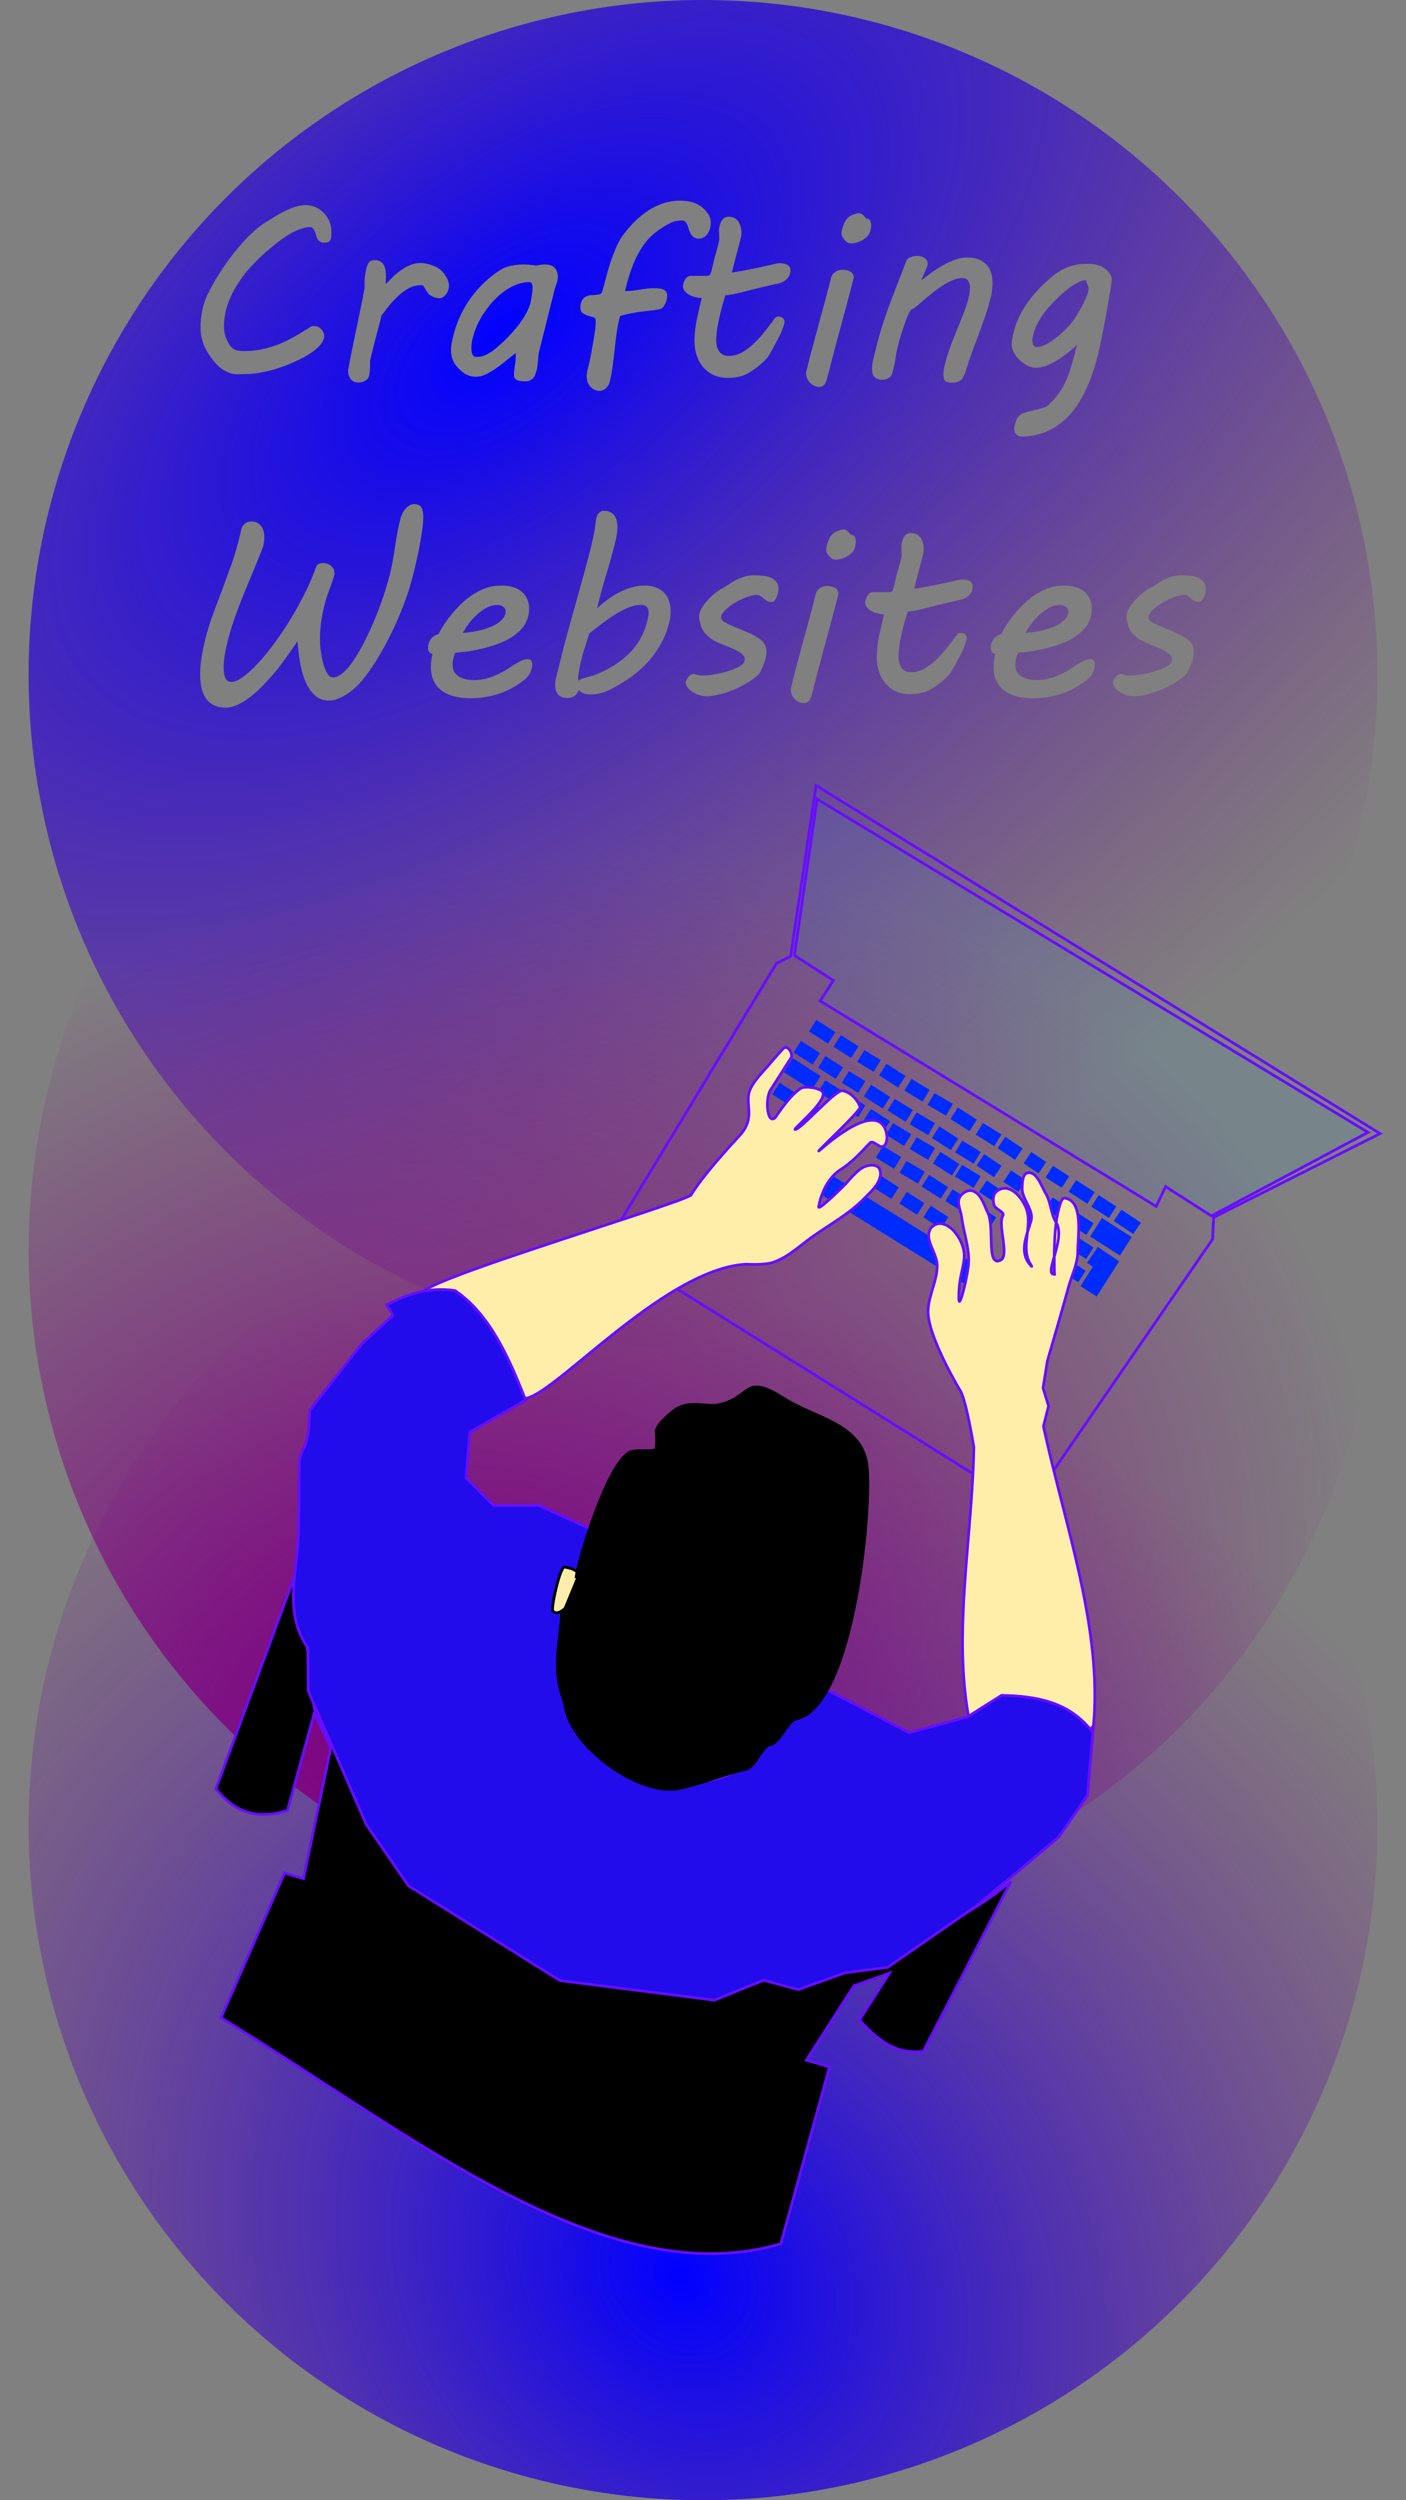 <svg xmlns="http://www.w3.org/2000/svg" xmlns:xlink="http://www.w3.org/1999/xlink" width="360" height="640" viewBox="0 0 95.25 169.333" id="svg8"><rect x="0" y="0" width="95.25" height="169.333" fill="#808080" stroke="none"/><defs id="defs2"><linearGradient id="linearGradient948"><stop id="stop944" offset="0" stop-color="#00f"/><stop id="stop946" offset="1" stop-color="purple" stop-opacity="0"/></linearGradient><linearGradient id="linearGradient929"><stop id="stop925" offset="0" stop-color="#00f"/><stop id="stop927" offset="1" stop-color="purple" stop-opacity="0"/></linearGradient><linearGradient id="linearGradient915"><stop offset="0" id="stop911" stop-color="purple"/><stop offset="1" id="stop913" stop-color="purple" stop-opacity="0"/></linearGradient><radialGradient xlink:href="#linearGradient915" id="radialGradient917" cx="173.034" cy="236.171" fx="173.034" fy="236.171" r="45.686" gradientUnits="userSpaceOnUse" gradientTransform="matrix(1.33 -.682 .543 1.059 -184.487 101.265)"/><radialGradient xlink:href="#linearGradient929" id="radialGradient931" gradientUnits="userSpaceOnUse" gradientTransform="matrix(-2.156 1.691 -.872 -1.112 789.944 45.774)" cx="196.385" cy="213.365" fx="196.385" fy="213.365" r="45.686"/><radialGradient xlink:href="#linearGradient948" id="radialGradient952" cx="192.367" cy="271.589" fx="192.367" fy="271.589" r="45.686" gradientUnits="userSpaceOnUse" gradientTransform="matrix(1.003 -.909 1.069 1.18 -291.048 126.084)"/></defs><g id="layer1" transform="translate(-146.209 -117.554)"><circle r="45.686" cy="241.201" cx="193.834" id="circle940" fill="url(#radialGradient952)" stroke-width=".236" stroke-linecap="round" stroke-linejoin="round"/><path d="M193.834 117.554a45.686 45.686 0 0 0-45.687 45.687 45.686 45.686 0 0 0 45.687 45.686 45.686 45.686 0 0 0 45.687-45.686 45.686 45.686 0 0 0-45.687-45.687zm-1.565 13.594c.497 0 .901.084 1.213.252.313.167.566.418.762.752a.803.803 0 0 1 .092.243 1.34 1.34 0 0 1-.041.67c-.04.128-.096.242-.168.343a.835.835 0 0 1-.26.226.585.585 0 0 1-.3.083.585.585 0 0 1-.352-.092.811.811 0 0 1-.21-.226 1.54 1.54 0 0 1-.125-.293 1.907 1.907 0 0 0-.1-.3.623.623 0 0 0-.142-.227.35.35 0 0 0-.26-.092c-.111 0-.24.014-.385.042-.14.027-.273.075-.401.142-.34.179-.656.38-.946.603-.29.217-.56.496-.812.836-.245.34-.474.756-.686 1.247-.206.49-.398 1.096-.577 1.816a.26.26 0 0 0-.025.075c0 .011.022.017.067.017.167 0 .326-.01.477-.026l.46-.066c.15-.028.301-.05.452-.067a3.498 3.498 0 0 1 .854-.017.816.816 0 0 1 .284.075.404.404 0 0 1 .193.15c.05.068.074.157.074.269 0 .066-.01.15-.033.25a1.126 1.126 0 0 1-.25.528.385.385 0 0 1-.235.134c-.167.033-.34.061-.519.083-.178.017-.374.04-.586.068a8.093 8.093 0 0 0-.703.108 8.812 8.812 0 0 0-.862.201c-.1.38-.178.755-.234 1.13-.05.367-.094.736-.133 1.104-.04.368-.084.739-.134 1.113-.045.368-.112.739-.201 1.113a.728.728 0 0 1-.092.217.718.718 0 0 1-.15.193.573.573 0 0 1-.202.142.485.485 0 0 1-.234.059.83.83 0 0 1-.652-.302 1.117 1.117 0 0 1-.176-.31 1.186 1.186 0 0 1-.059-.376c0-.095.011-.198.034-.31.022-.117.056-.256.1-.418l.075-.326c.034-.145.067-.31.101-.494.033-.184.067-.38.1-.586.04-.206.073-.407.1-.602.034-.195.06-.377.076-.544.017-.167.025-.307.025-.418a.69.69 0 0 0-.009-.143c-.011-.083-.072-.14-.184-.167a7.2 7.2 0 0 0-.351-.1 1.175 1.175 0 0 1-.343-.176c-.1-.084-.15-.217-.15-.401 0-.151.033-.293.1-.427a.648.648 0 0 1 .275-.285c.129-.061.271-.095.427-.1.162-.006.321-.023.477-.05.09-.012.15-.065.184-.16.04-.094.07-.186.092-.276l.218-.828c.078-.301.168-.605.268-.912.106-.312.22-.616.343-.912.128-.296.27-.569.427-.82.25-.34.519-.658.803-.954.29-.295.597-.552.92-.77.33-.223.675-.396 1.038-.518a3.535 3.535 0 0 1 1.171-.193zm-25.344.302c.234 0 .457.047.67.142.211.095.395.226.552.393.161.162.287.351.376.569.095.218.142.45.142.695 0 .172-.01.309-.033.41a.436.436 0 0 1-.092.217.245.245 0 0 1-.16.092 1.236 1.236 0 0 1-.217.017.505.505 0 0 1-.292-.076.785.785 0 0 1-.168-.192 1.225 1.225 0 0 1-.092-.25 1.33 1.33 0 0 0-.084-.252.51.51 0 0 0-.117-.192.232.232 0 0 0-.192-.084c-.223 0-.466.05-.728.15a5.07 5.07 0 0 0-.795.402 8.78 8.78 0 0 0-.812.578 15.751 15.751 0 0 0-1.456 1.314c-.206.217-.384.412-.535.585a9.827 9.827 0 0 0-.61.87c-.185.29-.344.589-.478.896a4.984 4.984 0 0 0-.31.936c-.072.318-.108.65-.108.996 0 .268.036.502.109.703.078.2.161.374.25.519a.875.875 0 0 0 .394.351c.156.062.343.092.56.092.474 0 .912-.044 1.314-.134.402-.089.787-.209 1.155-.36.368-.15.727-.329 1.079-.535.351-.206.714-.427 1.088-.661h.217c.073 0 .145.02.218.059.078.039.145.089.2.15a.663.663 0 0 1 .143.21c.04.078.058.158.058.242 0 .184-.072.368-.217.552a2.996 2.996 0 0 1-.56.52 5.733 5.733 0 0 1-.762.46c-.285.144-.566.272-.845.384-.273.112-.53.207-.77.285-.24.078-.432.13-.577.158l-.36.084c-.111.022-.245.048-.401.076a8.826 8.826 0 0 1-.561.058c-.218.011-.491.017-.82.017-.201 0-.385-.03-.553-.092a2.838 2.838 0 0 1-.451-.226 2.46 2.46 0 0 1-.553-.519 4.182 4.182 0 0 1-.719-1.138 3.264 3.264 0 0 1-.226-1.23c0-.324.039-.689.117-1.096.078-.413.215-.812.41-1.196.268-.536.566-1.052.895-1.548.33-.502.667-.963 1.013-1.38.345-.425.691-.799 1.037-1.122.346-.33.675-.586.988-.77l-.008.008.619-.385a7.8 7.8 0 0 1 .67-.368c.228-.111.46-.204.694-.276a2.34 2.34 0 0 1 .694-.109zm37.477.535a.29.29 0 0 1 .167.058.93.93 0 0 1 .159.126c.056.056.109.117.159.184.14.011.229.062.268.15.044.09.067.196.067.319 0 .089-.01.17-.025.243l-.042.175a.79.79 0 0 1-.192.326 1.638 1.638 0 0 1-.327.252c-.123.066-.251.12-.385.159-.134.039-.251.058-.351.058a.572.572 0 0 1-.301-.067 1.23 1.23 0 0 1-.26-.284.645.645 0 0 1-.109-.193 1.443 1.443 0 0 1 0-.285l.034-.141c.028-.118.078-.26.15-.427.073-.168.201-.318.385-.452.09-.05.199-.095.327-.134a.986.986 0 0 1 .276-.067zm-8.811.251c.15 0 .279.03.385.092a.772.772 0 0 1 .26.243c.066.1.116.214.15.343.033.128.05.256.05.385 0 .14-.014.265-.042.376l-.61 2.343c.3-.05.568-.098.803-.142l.702-.134c.257-.05.477-.098.661-.142.19-.045.352-.081.486-.11.133-.033.245-.057.334-.074a1.065 1.065 0 0 1 .503-.009.731.731 0 0 1 .242.067c.073.034.131.081.176.142a.404.404 0 0 1 .067.243.76.76 0 0 1-.084.36c-.05.1-.117.19-.2.268a1.245 1.245 0 0 1-.285.184 1.75 1.75 0 0 1-.318.1c-.09.017-.207.042-.352.075a67.679 67.679 0 0 0-1.531.368c-.256.068-.477.124-.66.168a6.64 6.64 0 0 1-.779.15 1.414 1.414 0 0 1-.192.017c-.106.318-.198.63-.276.937-.078.307-.145.595-.201.862-.05.263-.09.5-.118.711a4.811 4.811 0 0 0-.033.486c0 .15.014.295.042.435a.992.992 0 0 0 .142.351.75.75 0 0 0 .268.243c.117.056.262.083.435.083.296 0 .586-.08.87-.242.285-.162.555-.365.812-.61a7.41 7.41 0 0 0 .736-.821c.234-.296.45-.577.645-.845.066-.1.153-.15.259-.15.033 0 .073.005.117.016.05.012.098.03.142.059.045.028.081.064.109.109.033.044.05.097.05.158a.493.493 0 0 1-.008.101c-.09.346-.228.694-.418 1.046-.184.345-.374.694-.569 1.046a1.719 1.719 0 0 1-.268.36 4.113 4.113 0 0 1-.352.342c-.128.106-.262.21-.401.31-.14.095-.27.182-.393.26a2.037 2.037 0 0 1-.695.276c-.25.05-.493.075-.728.075a2.34 2.34 0 0 1-.97-.193 2.194 2.194 0 0 1-.712-.535 2.44 2.44 0 0 1-.435-.795c-.1-.3-.15-.625-.15-.97 0-.47.053-.954.159-1.456.106-.508.217-.993.334-1.456a2.107 2.107 0 0 1-.443-.067 1.792 1.792 0 0 1-.41-.159 1.012 1.012 0 0 1-.301-.243.544.544 0 0 1-.117-.343c0-.05.011-.114.033-.192.023-.078.053-.154.092-.226a.624.624 0 0 1 .168-.193.343.343 0 0 1 .226-.084h1.12c.107 0 .179-.044.218-.133.039-.095.07-.187.092-.276.073-.324.14-.603.201-.837l.167-.602c.045-.168.078-.302.1-.402.029-.106.043-.19.043-.251 0-.073-.003-.143-.008-.21a3.347 3.347 0 0 1-.008-.275v-.084c0-.045.003-.103.008-.176.01-.072.039-.175.083-.31a.786.786 0 0 1 .184-.3c.09-.095.22-.143.393-.143zm12.735 2.652c.212 0 .385.048.519.143.14.095.209.231.209.41a.885.885 0 0 1-.067.235l-.368.869c.234-.184.477-.368.728-.552a7.38 7.38 0 0 1 .786-.494c.268-.15.536-.27.804-.36.273-.094.54-.142.803-.142.535 0 .954.145 1.255.435.301.285.452.728.452 1.33 0 .346-.061.74-.184 1.18-.117.441-.268.915-.452 1.423a78.891 78.891 0 0 1-.586 1.59 31.647 31.647 0 0 0-.577 1.69c-.05.156-.104.287-.16.393a.734.734 0 0 1-.183.251.621.621 0 0 1-.26.142 1.262 1.262 0 0 1-.351.042c-.218 0-.368-.042-.452-.125-.083-.078-.125-.207-.125-.385 0-.156.022-.346.066-.57.05-.228.118-.476.201-.744.09-.273.19-.563.302-.87.117-.307.242-.62.376-.937.106-.257.21-.513.31-.77.106-.257.198-.505.276-.745.084-.24.15-.468.2-.685.05-.218.076-.419.076-.603a.853.853 0 0 0-.117-.452c-.073-.134-.212-.2-.418-.2a1.61 1.61 0 0 0-.628.141c-.223.09-.454.212-.694.368-.24.157-.486.335-.737.536-.245.196-.488.4-.728.611-.123.106-.24.203-.351.293a1.474 1.474 0 0 1-.335.192 3.975 3.975 0 0 0-.25.51c-.084.207-.168.436-.252.687-.084.245-.165.5-.243.761-.072.257-.134.497-.184.72-.028.117-.05.231-.066.343a8.733 8.733 0 0 1-.143.761 9.13 9.13 0 0 1-.109.486.602.602 0 0 1-.133.259.748.748 0 0 1-.193.142.54.54 0 0 1-.192.059.842.842 0 0 1-.66-.134c-.135-.1-.202-.296-.202-.586 0-.078.003-.159.008-.243a1.58 1.58 0 0 1 .05-.293c.123-.53.24-1.006.352-1.43a28.804 28.804 0 0 1 .702-2.2l.368-.971.394-1.013c.14-.351.287-.739.443-1.163.034-.095.12-.173.26-.234.144-.067.298-.1.46-.1zm-36.724.285a.656.656 0 0 1 .62.351c.055.106.092.229.108.368.017.134.025.274.025.419 0 .078-.003.164-.008.26-.006.094-.008.17-.008.225.156-.162.32-.326.494-.493.178-.173.365-.327.56-.46.201-.14.41-.255.628-.344.223-.09.454-.134.694-.134.095 0 .187.01.277.026.094.016.189.039.284.067.111.028.226.066.343.116.123.045.24.11.351.193.184.14.338.315.46.527.13.207.193.418.193.636a.883.883 0 0 1-.05.276 1.03 1.03 0 0 1-.142.268.858.858 0 0 1-.201.2.47.47 0 0 1-.26.076c-.094 0-.212-.022-.351-.067a1.077 1.077 0 0 1-.335-.192.828.828 0 0 1-.125-.143l-.117-.183a2.212 2.212 0 0 0-.101-.168.475.475 0 0 0-.067-.109.44.44 0 0 0-.092-.008.517.517 0 0 0-.092-.008c-.284 0-.555.073-.812.218a3.65 3.65 0 0 0-.719.535 5.87 5.87 0 0 0-.62.67c-.184.233-.345.446-.485.635-.111.452-.236.935-.376 1.448-.134.507-.268 1.04-.401 1.598v.21c0 .167-.006.337-.018.51a1.435 1.435 0 0 1-.1.46.691.691 0 0 1-.267.21.803.803 0 0 1-.394.091c-.234 0-.41-.075-.527-.226a.881.881 0 0 1-.176-.544c0-.095.014-.192.042-.293.073-.39.156-.82.25-1.288l.294-1.423c.1-.48.198-.95.293-1.414.095-.463.175-.886.242-1.271a1.328 1.328 0 0 1-.008-.142v-.143a4.053 4.053 0 0 1 .126-.996c.061-.212.128-.354.2-.426.079-.078.202-.118.369-.118zm48.17.251c.173 0 .338.008.494.025.162.017.312.053.452.109.145.05.279.128.402.234.122.1.234.234.334.402.022.039.039.086.05.142.017.05.025.095.025.134 0 .045-.014.156-.042.334-.022.173-.055.39-.1.653-.039.257-.09.547-.15.87a93.085 93.085 0 0 1-.36 1.933c-.062.312-.12.594-.176.845-.095.441-.215.896-.36 1.364-.14.469-.312.926-.519 1.372-.2.446-.437.868-.71 1.264a4.98 4.98 0 0 1-.955 1.037 4.273 4.273 0 0 1-2.77.98.41.41 0 0 1-.15-.034.421.421 0 0 1-.159-.092.512.512 0 0 1-.167-.385c0-.061.008-.126.025-.193.044-.184.092-.334.142-.451a.776.776 0 0 1 .218-.285 1.24 1.24 0 0 1 .385-.2c.161-.05.374-.104.636-.16.167-.033.323-.072.468-.117.15-.039.274-.09.368-.15.285-.252.524-.511.72-.779.2-.267.368-.546.502-.836a5.62 5.62 0 0 0 .343-.879c.095-.301.184-.608.268-.92a3.09 3.09 0 0 0 .083-.326c.028-.117.062-.249.1-.394-.211.184-.432.368-.66.552a6.42 6.42 0 0 1-.703.494c-.24.145-.485.265-.736.36-.246.09-.491.134-.737.134-.145 0-.31-.045-.493-.134a2.32 2.32 0 0 1-.51-.351 2.1 2.1 0 0 1-.41-.503 1.214 1.214 0 0 1-.168-.61c0-.134.017-.28.05-.436l.092-.418c.09-.368.22-.725.393-1.07.173-.347.374-.676.603-.988.229-.312.48-.608.753-.887.273-.285.558-.547.853-.787a3.825 3.825 0 0 1 1.105-.652c.368-.134.758-.2 1.171-.2zm-38.079.042c.128 0 .27.008.427.025.162.017.307.033.435.05.128-.028.231-.047.31-.058.083-.012.17-.017.259-.017.167 0 .306.022.418.067a.676.676 0 0 1 .41.443c.034.095.05.195.05.301 0 .145-.022.285-.067.419l-.134.393-1.104 4.41a68.4 68.4 0 0 0-.058.66c-.017.202-.05.388-.101.561l-.067.193a.695.695 0 0 1-.326.393.627.627 0 0 1-.326.075c-.173 0-.313-.011-.42-.033a.659.659 0 0 1-.233-.092.307.307 0 0 1-.11-.15.8.8 0 0 1-.024-.21c0-.162.02-.354.058-.577.04-.229.06-.51.06-.846-.185.134-.388.293-.612.477-.223.184-.454.36-.694.527-.24.168-.48.31-.72.427a1.543 1.543 0 0 1-.66.168c-.168 0-.327-.025-.478-.076a1.256 1.256 0 0 1-.385-.2c-.295-.234-.51-.47-.644-.704a1.679 1.679 0 0 1-.192-.82c0-.139.01-.284.033-.434.028-.15.067-.324.117-.519a7.295 7.295 0 0 1 1.088-2.443 7.514 7.514 0 0 1 1.925-1.925c.295-.206.59-.337.886-.393a4.31 4.31 0 0 1 .879-.092zm21.604.36c.095 0 .187.011.276.033.09.017.168.045.234.084.073.04.129.092.168.159a.36.36 0 0 1 .067.217v.06a.175.175 0 0 1-.008.05l-.235.886c-.262.993-.53 1.988-.803 2.987-.267.998-.53 2-.786 3.004a1.458 1.458 0 0 1-.05.125.73.73 0 0 1-.093.151.51.51 0 0 1-.142.125.382.382 0 0 1-.2.05.786.786 0 0 1-.385-.092.921.921 0 0 1-.46-.51.87.87 0 0 1-.06-.3v-.076c0-.023.006-.048.017-.076l.243-.978c.084-.324.184-.7.302-1.13.117-.43.24-.884.367-1.364.134-.48.268-.97.402-1.473.134-.502.26-.99.377-1.464a.44.44 0 0 1 .058-.109.624.624 0 0 1 .143-.158.794.794 0 0 1 .234-.143.875.875 0 0 1 .335-.058zm16.425.71a1.03 1.03 0 0 0-.46.135 3.844 3.844 0 0 0-.552.334c-.19.14-.383.299-.578.477a8.374 8.374 0 0 0-.552.536 9.94 9.94 0 0 0-.477.527c-.14.167-.248.315-.326.443a8.12 8.12 0 0 0-.326.561 2.993 2.993 0 0 0-.235.644c-.017.067-.033.137-.05.21a1.21 1.21 0 0 0-.017.2c0 .123.022.23.067.319.045.089.126.133.243.133.184 0 .399-.064.644-.192.251-.134.5-.301.745-.502.251-.201.485-.419.703-.653a3.98 3.98 0 0 0 .527-.67c.056-.088.128-.211.217-.368a7 7 0 0 0 .276-.501 6.69 6.69 0 0 0 .252-.544 2.01 2.01 0 0 0 .133-.486.573.573 0 0 0-.058-.26 1.51 1.51 0 0 1-.1-.342zm-37.678.126c-.273 0-.549.054-.828.16a3.79 3.79 0 0 0-.795.426c-.256.179-.502.39-.736.636-.229.24-.438.5-.627.778-.19.274-.355.558-.494.853a5.109 5.109 0 0 0-.385 1.189 2.86 2.86 0 0 0-.034.435c0 .15.022.287.067.41.045.117.143.176.293.176.234 0 .452-.05.653-.15.206-.107.399-.233.577-.378.24-.195.483-.412.728-.652.251-.246.485-.502.703-.77.223-.268.418-.54.585-.82.173-.284.3-.566.377-.845.045-.162.08-.349.109-.56.033-.213.05-.403.05-.57a.462.462 0 0 0-.05-.209c-.034-.072-.098-.109-.193-.109zm-7.806 15.036c.25 0 .421.07.51.21.09.133.134.36.134.677 0 .235-.022.508-.067.82-.039.312-.092.642-.159.988-.061.34-.131.686-.21 1.037-.077.352-.155.684-.233.996a17.783 17.783 0 0 1-.62 1.983c-.256.68-.543 1.347-.861 2a19.683 19.683 0 0 1-1.004 1.832 11.194 11.194 0 0 1-1.063 1.481 4.601 4.601 0 0 1-.435.444c-.167.15-.349.287-.544.41-.19.122-.385.223-.586.3a1.44 1.44 0 0 1-.568.126c-.385 0-.71-.112-.971-.335a2.623 2.623 0 0 1-.636-.903 6.154 6.154 0 0 1-.377-1.289 15.91 15.91 0 0 1-.184-1.497c-.312.463-.6.875-.862 1.238-.256.362-.519.697-.786 1.004-.201.229-.427.477-.678.745-.25.262-.519.505-.803.728a4.455 4.455 0 0 1-.862.56c-.295.151-.586.226-.87.226-.33 0-.605-.058-.828-.176a1.379 1.379 0 0 1-.527-.468 2.097 2.097 0 0 1-.293-.711 4.433 4.433 0 0 1-.084-.887c0-.368.03-.748.092-1.138.061-.391.14-.781.234-1.171.123-.508.282-1.038.477-1.59.201-.553.41-1.116.628-1.69.217-.575.432-1.158.644-1.75a20.293 20.293 0 0 0 .728-2.576.812.812 0 0 1 .267-.335.667.667 0 0 1 .377-.117c.123 0 .237.02.343.059.112.039.206.102.285.192a.818.818 0 0 1 .192.326c.05.134.076.293.076.477 0 .2-.031.43-.093.686a77.205 77.205 0 0 1-.66 1.64c-.224.536-.441 1.06-.653 1.573-.207.513-.4 1.02-.578 1.523a18.145 18.145 0 0 0-.635 2.217c-.034.184-.064.382-.092.594a4.498 4.498 0 0 0-.042.603c0 .134.008.262.025.384.016.118.044.22.083.31a.51.51 0 0 0 .16.21c.066.05.15.075.25.075.212 0 .472-.109.778-.326a7.33 7.33 0 0 0 .996-.904c.357-.38.723-.823 1.096-1.33.38-.508.748-1.052 1.105-1.632.357-.58.689-1.177.995-1.79.307-.614.567-1.22.779-1.817.05-.106.111-.172.184-.2a.685.685 0 0 1 .284-.05.77.77 0 0 1 .544.2c.15.128.226.296.226.502 0 .05-.005.098-.017.143a1.659 1.659 0 0 1-.05.159l-.117.343c-.09.262-.176.504-.26.727a6.991 6.991 0 0 0-.192.62 12.034 12.034 0 0 0-.284 1.422c-.023.201-.04.4-.05.594a19.35 19.35 0 0 0-.009.594c0 .078.005.193.017.343.017.151.04.319.067.503a7.4 7.4 0 0 0 .109.552c.05.184.106.354.167.51.067.156.142.285.226.385.09.095.19.142.301.142.173 0 .355-.07.544-.21.196-.144.39-.34.586-.585.195-.25.39-.543.586-.878.2-.335.393-.695.577-1.08.19-.384.368-.784.535-1.196.173-.413.33-.82.47-1.222.144-.407.27-.797.375-1.171.112-.38.201-.725.268-1.038.061-.295.115-.583.16-.862l.133-.836c.045-.28.092-.558.142-.837.056-.284.123-.575.201-.87.028-.106.07-.215.126-.326a1.42 1.42 0 0 1 .2-.302c.084-.094.174-.17.268-.226a.53.53 0 0 1 .293-.092zm12.894.452a.93.93 0 0 1 .435.092.707.707 0 0 1 .276.251c.073.1.123.218.15.352.028.134.042.273.042.418 0 .145-.011.293-.033.443a4.973 4.973 0 0 1-.075.394 39.012 39.012 0 0 1-.636 2.317 42.73 42.73 0 0 0-.636 2.343c.218-.206.452-.401.703-.585.25-.19.513-.355.786-.494.28-.145.563-.26.854-.343.29-.084.58-.125.87-.125.307 0 .571.044.795.133a1.5 1.5 0 0 1 .552.368c.145.15.25.332.318.544.072.212.109.44.109.686 0 .117-.01.24-.025.369-.012.122-.031.242-.059.36-.145.58-.351 1.098-.619 1.556a6.542 6.542 0 0 1-.904 1.23c-.334.357-.7.675-1.096.954-.39.273-.786.518-1.188.736-.262.139-.516.248-.762.326-.24.073-.476.109-.71.109-.23 0-.405-.022-.528-.067a1.01 1.01 0 0 1-.318-.218 1.261 1.261 0 0 1-.109.176.87.87 0 0 1-.15.176.696.696 0 0 1-.21.125.673.673 0 0 1-.267.05c-.318 0-.544-.077-.678-.234-.134-.161-.2-.376-.2-.644 0-.095.005-.19.016-.285.017-.1.04-.197.067-.292l.36-1.44c.111-.451.24-.942.385-1.472.145-.536.295-1.08.452-1.632.156-.557.31-1.11.46-1.656.156-.547.298-1.063.426-1.549.129-.485.238-.923.327-1.313.095-.39.159-.706.192-.946l.092-.677c.017-.05.034-.106.05-.168a.613.613 0 0 1 .093-.167.524.524 0 0 1 .15-.142.474.474 0 0 1 .243-.059zm16.232 1.255c.056 0 .112.02.167.059.062.039.115.08.16.125.055.056.108.117.158.184.14.012.229.062.268.15.045.09.067.196.067.32 0 .088-.009.169-.025.241-.017.073-.03.132-.042.176a.791.791 0 0 1-.192.327 1.632 1.632 0 0 1-.326.25c-.123.067-.251.12-.385.16-.134.039-.251.058-.352.058a.574.574 0 0 1-.301-.067 1.235 1.235 0 0 1-.26-.284.645.645 0 0 1-.108-.193 1.443 1.443 0 0 1 0-.285c.01-.05.022-.097.033-.142.028-.117.079-.259.151-.426.073-.168.2-.318.385-.452.089-.05.198-.095.326-.134a.986.986 0 0 1 .276-.067zm4.577.251c.15 0 .279.03.385.092a.774.774 0 0 1 .26.243c.066.1.116.215.15.343.033.128.05.256.05.385 0 .14-.014.265-.042.376l-.61 2.343c.3-.05.568-.098.803-.142l.703-.134c.256-.05.476-.098.66-.142.19-.045.352-.08.486-.109.134-.033.245-.058.335-.075a1.065 1.065 0 0 1 .501-.008.735.735 0 0 1 .243.066.443.443 0 0 1 .176.143.403.403 0 0 1 .067.242.76.76 0 0 1-.084.36c-.05.1-.117.19-.2.268a1.25 1.25 0 0 1-.285.184 1.748 1.748 0 0 1-.318.1c-.09.017-.206.042-.351.076-.14.033-.296.07-.47.108a67.734 67.734 0 0 0-1.062.26c-.256.067-.476.122-.66.167a6.645 6.645 0 0 1-.779.15 1.427 1.427 0 0 1-.192.017c-.106.318-.198.63-.277.937-.078.307-.144.595-.2.862-.05.262-.09.5-.117.711a4.811 4.811 0 0 0-.034.486c0 .15.014.295.042.435a.991.991 0 0 0 .142.351c.067.1.157.182.268.243.117.056.262.084.435.084.296 0 .586-.081.87-.243.284-.162.555-.366.812-.611.262-.251.508-.524.736-.82.235-.295.45-.577.645-.845.067-.1.153-.15.26-.15a.47.47 0 0 1 .116.016c.05.011.098.03.142.059.045.027.081.064.109.109.033.044.05.097.05.159a.487.487 0 0 1-.008.1c-.09.346-.229.694-.418 1.046-.185.346-.374.694-.57 1.046a1.716 1.716 0 0 1-.267.36 4.11 4.11 0 0 1-.753.652 15.6 15.6 0 0 1-.393.26 2.037 2.037 0 0 1-.695.276c-.25.05-.494.075-.728.075-.363 0-.686-.064-.97-.192a2.195 2.195 0 0 1-.712-.536 2.44 2.44 0 0 1-.435-.795 3.05 3.05 0 0 1-.15-.97c0-.469.053-.954.159-1.456.106-.508.217-.993.334-1.456a2.106 2.106 0 0 1-.443-.067 1.796 1.796 0 0 1-.41-.16 1.012 1.012 0 0 1-.301-.242.542.542 0 0 1-.117-.343c0-.05.01-.114.033-.193.022-.078.053-.153.092-.225a.621.621 0 0 1 .167-.193.345.345 0 0 1 .227-.083h1.12c.106 0 .179-.045.218-.134.04-.095.07-.187.092-.277.073-.323.14-.602.201-.836l.167-.603c.045-.167.078-.3.1-.401.029-.106.043-.19.043-.251 0-.073-.003-.142-.008-.21a3.36 3.36 0 0 1-.008-.276v-.083c0-.045.003-.104.008-.176a2.05 2.05 0 0 1 .083-.31.786.786 0 0 1 .184-.3c.09-.096.22-.143.393-.143zm-10.643 2.862c.167 0 .349.008.544.025.195.016.374.056.535.117a.979.979 0 0 1 .402.276c.111.117.167.276.167.477a1.61 1.61 0 0 1-.108.544c-.04.1-.087.187-.143.26-.056.072-.122.108-.2.108a.611.611 0 0 1-.319-.075 1.79 1.79 0 0 1-.226-.159 1.956 1.956 0 0 0-.209-.167.459.459 0 0 0-.268-.076c-.128 0-.278.025-.451.076-.168.044-.34.108-.519.192a4.333 4.333 0 0 0-.987.602 2.03 2.03 0 0 0-.327.335c-.083.106-.125.203-.125.293 0 .095.03.173.092.234.061.062.14.114.234.159.123.067.262.134.418.201l.486.201a19.568 19.568 0 0 1 .87.385c.15.078.284.156.401.234.123.073.227.153.31.242.084.09.148.19.193.302.044.111.066.242.066.393 0 .073-.005.145-.016.218a3.34 3.34 0 0 1-.05.25 1.711 1.711 0 0 1-.092.294c-.04.111-.084.223-.134.334a2.862 2.862 0 0 1-.142.293.703.703 0 0 1-.126.168c-.217.2-.474.39-.77.568a6.891 6.891 0 0 1-1.89.77c-.318.079-.611.117-.879.117a1.51 1.51 0 0 1-.444-.075 2.387 2.387 0 0 1-.452-.209 1.64 1.64 0 0 1-.343-.301.536.536 0 0 1-.133-.335c0-.056.016-.117.05-.184a.765.765 0 0 1 .125-.192.802.802 0 0 1 .16-.151.294.294 0 0 1 .284-.05c.039.01.08.025.125.042a3.4 3.4 0 0 0 .151.033c.056.011.128.017.218.017.262 0 .552-.028.87-.084.323-.056.627-.128.911-.218.285-.089.528-.19.729-.3.206-.118.323-.238.35-.36a.74.74 0 0 0 .026-.176c0-.095-.048-.184-.142-.268a1.554 1.554 0 0 0-.343-.251c-.14-.078-.29-.15-.452-.218a42.14 42.14 0 0 0-.452-.184l-.285-.117a3.286 3.286 0 0 1-.426-.2 2.825 2.825 0 0 1-.393-.285 2.042 2.042 0 0 1-.318-.368 1.702 1.702 0 0 1-.201-.494 3.579 3.579 0 0 1-.059-.234 1.1 1.1 0 0 1 .126-.745c.1-.19.231-.376.393-.56.167-.185.354-.36.56-.528.213-.167.433-.307.662-.418.167-.117.329-.223.485-.318a3.29 3.29 0 0 1 .954-.402c.167-.039.343-.058.527-.058zm28.95 0c.168 0 .35.008.545.025.195.016.373.056.535.117a.979.979 0 0 1 .402.276c.111.117.167.276.167.477a1.61 1.61 0 0 1-.11.544c-.038.1-.085.187-.141.26-.056.072-.123.108-.2.108a.611.611 0 0 1-.319-.075 1.79 1.79 0 0 1-.226-.159 1.956 1.956 0 0 0-.21-.167.459.459 0 0 0-.267-.076c-.128 0-.279.025-.451.076-.168.044-.34.108-.52.192a4.334 4.334 0 0 0-.987.602 2.024 2.024 0 0 0-.326.335c-.084.106-.125.203-.125.293 0 .095.03.173.092.234.06.062.139.114.234.159.122.067.262.134.418.201l.485.201a19.585 19.585 0 0 1 .87.385c.151.078.285.156.402.234.123.073.226.153.31.242.083.09.148.19.193.302.044.111.066.242.066.393 0 .073-.005.145-.016.218a3.29 3.29 0 0 1-.05.25 1.711 1.711 0 0 1-.092.294 4.143 4.143 0 0 1-.134.334 2.858 2.858 0 0 1-.143.293.703.703 0 0 1-.125.168c-.218.2-.474.39-.77.568a6.89 6.89 0 0 1-1.89.77 3.705 3.705 0 0 1-.88.117c-.134 0-.281-.025-.443-.075a2.387 2.387 0 0 1-.452-.209 1.64 1.64 0 0 1-.343-.301.537.537 0 0 1-.134-.335c0-.056.017-.117.05-.184a.765.765 0 0 1 .126-.192.802.802 0 0 1 .16-.151.293.293 0 0 1 .283-.05c.04.01.081.025.126.042.044.01.094.022.15.033.056.011.129.017.218.017.262 0 .552-.028.87-.084a7.05 7.05 0 0 0 .912-.218c.285-.089.527-.19.728-.3.207-.118.324-.238.352-.36a.74.74 0 0 0 .025-.176c0-.095-.048-.184-.143-.268a1.56 1.56 0 0 0-.343-.251c-.14-.078-.29-.15-.451-.218a42.14 42.14 0 0 0-.452-.184l-.285-.117a3.292 3.292 0 0 1-.427-.2 2.825 2.825 0 0 1-.393-.285 2.04 2.04 0 0 1-.318-.368 1.702 1.702 0 0 1-.2-.494 3.579 3.579 0 0 1-.06-.234 1.1 1.1 0 0 1 .126-.745c.1-.19.232-.376.394-.56.167-.185.354-.36.56-.528.212-.167.433-.307.661-.418.168-.117.33-.223.486-.318a3.29 3.29 0 0 1 .954-.402c.167-.039.343-.058.527-.058zm-46.103.694c.324 0 .605.04.845.117.24.078.438.187.595.327.156.14.273.306.35.502.079.19.118.396.118.619 0 .19-.025.371-.075.544a1.884 1.884 0 0 1-.435.82c-.212.234-.464.44-.754.62a4.813 4.813 0 0 1-.937.434 9.482 9.482 0 0 1-1.012.293c-.335.078-.658.14-.97.184-.313.04-.584.07-.812.092a1.909 1.909 0 0 0-.184.829c0 .323.128.574.385.752.256.179.61.268 1.062.268.262 0 .513-.028.753-.084.24-.06.466-.136.678-.225.218-.095.421-.196.61-.302.19-.111.363-.22.52-.326.2-.134.39-.245.568-.335.184-.094.347-.142.486-.142.14 0 .229.036.268.109.039.067.058.14.058.217 0 .045-.003.09-.008.134a.578.578 0 0 1-.008.101c-.028.145-.084.29-.167.435-.084.145-.19.27-.318.376-.58.458-1.177.784-1.79.98a6.341 6.341 0 0 1-1.95.292c-.134 0-.293-.008-.478-.025a3.61 3.61 0 0 1-.56-.1 2.908 2.908 0 0 1-.577-.218 1.86 1.86 0 0 1-.511-.376 1.917 1.917 0 0 1-.36-.577 2.283 2.283 0 0 1-.133-.829c0-.262.036-.555.108-.878a.4.4 0 0 1-.209-.11.405.405 0 0 1-.092-.284c0-.24.064-.443.192-.61a.919.919 0 0 1 .511-.335 6.54 6.54 0 0 1 .284-.494c.129-.212.288-.44.477-.686a8.45 8.45 0 0 1 .645-.736c.245-.251.513-.478.803-.678.295-.207.61-.374.945-.502.34-.129.7-.192 1.08-.192zm38.121 0c.324 0 .606.04.845.117.24.078.438.187.594.327.156.14.273.306.352.502.078.19.117.396.117.619 0 .19-.025.371-.076.544a1.884 1.884 0 0 1-.435.82c-.212.234-.462.44-.753.62a4.813 4.813 0 0 1-.936.434 9.49 9.49 0 0 1-1.013.293c-.335.078-.658.14-.97.184-.313.04-.583.07-.812.092a1.909 1.909 0 0 0-.185.829c0 .323.129.574.385.752.257.179.612.268 1.063.268.263 0 .513-.028.753-.084.24-.06.466-.136.678-.225.217-.095.421-.196.61-.302.19-.111.363-.22.52-.326.2-.134.39-.245.568-.335a1.09 1.09 0 0 1 .486-.142c.14 0 .228.036.267.109.04.067.06.14.06.217 0 .045-.004.09-.009.134a.488.488 0 0 1-.009.101c-.028.145-.083.29-.167.435-.083.145-.19.27-.318.376-.58.458-1.177.784-1.79.98a6.338 6.338 0 0 1-1.95.292c-.134 0-.293-.008-.477-.025a3.61 3.61 0 0 1-.56-.1 2.908 2.908 0 0 1-.578-.218 1.86 1.86 0 0 1-.51-.376 1.917 1.917 0 0 1-.36-.577 2.28 2.28 0 0 1-.134-.829c0-.262.036-.555.109-.878a.402.402 0 0 1-.21-.11.405.405 0 0 1-.092-.284c0-.24.065-.443.193-.61a.918.918 0 0 1 .51-.335 6.58 6.58 0 0 1 .285-.494c.128-.212.287-.44.477-.686a8.45 8.45 0 0 1 .644-.736c.246-.251.513-.478.803-.678.296-.207.611-.374.946-.502.34-.129.7-.192 1.08-.192zm-16.006.034c.095 0 .186.01.276.033a.73.73 0 0 1 .234.084c.073.039.128.092.167.16a.36.36 0 0 1 .067.217v.058a.175.175 0 0 1-.008.05l-.234.887c-.262.993-.53 1.989-.803 2.987-.268.999-.53 2-.787 3.004a1.456 1.456 0 0 1-.05.125.728.728 0 0 1-.092.151.513.513 0 0 1-.142.126.382.382 0 0 1-.201.05.786.786 0 0 1-.385-.092.92.92 0 0 1-.46-.51.872.872 0 0 1-.059-.302v-.075a.21.21 0 0 1 .017-.075l.243-.98c.083-.323.184-.7.3-1.129.118-.43.24-.884.369-1.364.134-.48.268-.97.402-1.472s.259-.99.376-1.465a.45.45 0 0 1 .059-.108.623.623 0 0 1 .142-.16.793.793 0 0 1 .234-.141.875.875 0 0 1 .335-.06zm-22.366 1.28c-.245 0-.488.064-.728.192-.234.129-.457.29-.67.486a4.14 4.14 0 0 0-.552.619 4.066 4.066 0 0 0-.376.594 8.6 8.6 0 0 0 1.105-.16c.334-.077.624-.172.87-.283.25-.118.452-.246.602-.385a1 1 0 0 0 .302-.46.202.202 0 0 0 .016-.076v-.075c0-.15-.056-.262-.167-.335a.682.682 0 0 0-.402-.117zm9.69 0c-.263 0-.55.067-.862.2a6.615 6.615 0 0 0-.93.503 10.13 10.13 0 0 0-.903.636c-.29.223-.547.424-.77.602-.067.229-.133.45-.2.661l-.201.644c-.062.218-.12.441-.176.67a11.4 11.4 0 0 0-.134.728l-.05.326.05.15a1.993 1.993 0 0 1 .603-.233c.094-.028.192-.056.293-.084.1-.028.211-.067.334-.117.876-.352 1.61-.823 2.2-1.414.598-.591 1.005-1.32 1.222-2.184.028-.123.05-.232.067-.327.017-.094.025-.181.025-.26 0-.166-.044-.292-.133-.375-.09-.084-.235-.126-.435-.126zm28.431 0c-.245 0-.488.064-.728.192-.234.129-.457.29-.669.486-.206.19-.39.396-.552.619a4.074 4.074 0 0 0-.377.594 8.61 8.61 0 0 0 1.105-.16c.334-.077.625-.172.87-.283.251-.118.451-.246.602-.385a1 1 0 0 0 .301-.46.204.204 0 0 0 .017-.076v-.075c0-.15-.056-.262-.167-.335a.682.682 0 0 0-.402-.117z" id="circle919" fill="url(#radialGradient931)" stroke-width=".236" stroke-linecap="round" stroke-linejoin="round"/><circle id="path909" cx="193.834" cy="202.221" r="45.686" fill="url(#radialGradient917)" stroke-width=".236" stroke-linecap="round" stroke-linejoin="round"/><path d="M168.62 235.924l-1.85 8.864-1.283-.384-4.306 9.803c12.881 7.87 26.028 18.804 37.925 15.31l3.296-11.977-1.565-.456 3.222-5.036 2.408-.862-2.033 3.177c1.17 1.302 2.446 2.37 4.327 2.113l5.933-11.492c-10.267 8.643-36.512 11.962-47.196-11.743l-1.098-9.548-5.562 15.006c1.417 1.807 3.072 2.041 4.85 1.465l1.816-6.592z" id="chair" stroke="#670dff" stroke-width=".186"/><path d="M215.836 219.682l-28.556-17.835 11.532-19.048.961-.477 1.722-11.566 38.207 23.573-11.273 5.673-.075 1.481z" id="laptop" fill="none" stroke="#670dff" stroke-width=".186"/><path d="M201.77 185.346l.891-1.395-2.634-1.685 1.536-10.593 37.321 22.57-10.61 5.66-3.1-1.983-.638 1.338z" id="screen" fill="#0db5ff" fill-opacity=".08" stroke="#670dff" stroke-width=".186"/><g id="keyboard" transform="rotate(32.613 31.775 319.854) scale(.702)" fill="none" fill-opacity=".08" stroke="#002bff"><path id="path871" d="M146.65 166.12h2.178" stroke-width="1.323"/><path id="path873" d="M149.433 166.08h2.017" stroke-width="1.323"/><path id="path875" d="M152.135 166.08l1.856-.04" stroke-width="1.323"/><path id="path877" d="M154.636 166.04h2.178" stroke-width="1.323"/><path id="path879" d="M157.46 165.959l2.056-.04" stroke-width="1.323"/><path id="path881" d="M160.081 165.918l2.057-.08" stroke-width="1.323"/><path id="path883" d="M162.703 165.878h2.178" stroke-width="1.323"/><path id="path885" d="M165.566 165.838l2.098-.04" stroke-width="1.323"/><path id="path887" d="M168.067 165.797l2.017.04" stroke-width="1.323"/><path id="path889" d="M170.97 165.676l1.735.04" stroke-width="1.323"/><path id="path891" d="M173.471 165.676h1.856" stroke-width="1.323"/><path id="path893" d="M176.093 165.636h2.138" stroke-width="1.323"/><path id="path895" d="M178.715 165.676h2.016" stroke-width="1.323"/><path id="path897" d="M181.296 165.676l2.259.04" stroke-width="1.323"/><path d="M146.489 168.625h2.178" id="path843" stroke-width="1.323"/><path d="M149.272 168.585h2.016" id="path845" stroke-width="1.323"/><path d="M151.974 168.585l1.855-.04" id="path847" stroke-width="1.323"/><path d="M154.475 168.545h2.178" id="path849" stroke-width="1.323"/><path d="M157.137 168.464l2.057-.04" id="path851" stroke-width="1.323"/><path d="M159.637 168.424l2.057-.08" id="path853" stroke-width="1.323"/><path d="M162.178 168.383h2.178" id="path855" stroke-width="1.323"/><path d="M164.8 168.343l2.097-.04" id="path857" stroke-width="1.323"/><path d="M167.26 168.303l2.017.04" id="path859" stroke-width="1.323"/><path d="M170.285 168.222l1.734.04" id="path861" stroke-width="1.323"/><path d="M172.463 168.343h1.855" id="path863" stroke-width="1.323"/><path d="M175.085 168.262h2.137" id="path865" stroke-width="1.323"/><path d="M177.747 168.222h2.016" id="path867" stroke-width="1.323"/><path id="path869" d="M146.73 170.597h3.187" stroke-width="1.6"/><path id="path872" d="M150.522 170.557h2.017" stroke-width="1.323"/><path id="path874" d="M153.224 170.557l1.856-.04" stroke-width="1.323"/><path id="path876" d="M155.725 170.516h2.178" stroke-width="1.323"/><path id="path878" d="M158.266 170.516l2.057-.04" stroke-width="1.323"/><path id="path880" d="M160.928 170.436l2.057-.081" stroke-width="1.323"/><path id="path882" d="M163.59 170.395h2.178" stroke-width="1.323"/><path id="path884" d="M166.05 170.315l2.098-.04" stroke-width="1.323"/><path id="path886" d="M168.833 170.315l2.017.04" stroke-width="1.323"/><path id="path888" d="M171.455 170.153l1.734.04" stroke-width="1.323"/><path id="path890" d="M173.834 170.153h1.856" stroke-width="1.323"/><path id="path892" d="M176.335 170.113h2.138" stroke-width="1.323"/><path id="path894" d="M178.997 170.194h2.017" stroke-width="1.323"/><path d="M146.932 173.138h2.178" id="path896" stroke-width="1.323"/><path d="M149.957 173.098h2.017" id="path898" stroke-width="1.323"/><path d="M152.498 173.057l1.856-.04" id="path900" stroke-width="1.323"/><path d="M155.16 172.977h2.178" id="path902" stroke-width="1.323"/><path d="M158.629 172.896l2.057-.04" id="path904" stroke-width="1.323"/><path d="M161.331 172.896l2.057-.08" id="path906" stroke-width="1.323"/><path d="M163.872 172.856h2.178" id="path908" stroke-width="1.323"/><path d="M166.534 172.815l2.098-.04" id="path910" stroke-width="1.323"/><path d="M169.519 172.775l2.016.04" id="path912" stroke-width="1.323"/><path d="M177.061 172.493l1.734.04" id="path914" stroke-width="1.323"/><path d="M179.723 172.493h1.855" id="path916" stroke-width="1.323"/><path d="M159.92 175.437h2.137" id="path918" stroke-width="1.323"/><path d="M162.945 175.397h2.016" id="path920" stroke-width="1.323"/><path id="path922" d="M165.607 175.276h2.016" stroke-width="1.323"/><path id="path926" d="M156.002 178.346l18.978-.243" stroke-width="2.117"/><path id="path928" d="M180.17 167.762h3.407" stroke-width="2.117"/><path id="path936" d="M181.306 170.195l1.582.04v3.123" stroke-width="1.852"/></g><path d="M175.815 205.194c-5.812.485 16.94-6.203 17.228-6.723.394-.709 1.538-2.133 3.27-4.009 1.17-1.267.27-2.188.735-3.167.313-.657.875-1.164 1.339-1.725.276-.334.859-.975.859-.975.33-.375.704.367.56.592l-1.386 2.165c-.424.663-.216 2.486.337 1.858 0 0 .971-1.512 1.718-1.952.28-.166 1.299-.023 1.464.258.358.61-2.15 2.604-1.852 2.54.483-.106 2.73-2.729 3.215-2.632.526.106 1 .594 1.172 1.102.08.238-3.01 3.102-2.791 2.981.072-.04 3.593-3.335 4.463-1.559.181.37.248.993-.087 1.236-.253.183-.694-.457-.909-.23-.583.615-1.216 1.32-1.967 1.791-1.273.8-1.515 2.551-1.515 2.551 0 .28 1.822-1.548 1.822-1.548s.583-.7.981-1c.317-.238.836-.391 1.176-.186.18.109.234.39.203.6-.096.652-.686 1.141-1.149 1.611-.966.981-2.195 1.664-3.326 2.448-.921.638-1.753 1.482-2.817 1.835-.581.193-1.834.117-1.834.117-6.405.407-15.255 11.695-15.448 8.538-.133-2.17-3.719-6.529-4.472-6.523z" id="left_arm" fill="#fea" stroke="#670dff" stroke-width=".186"/><path d="M211.87 234.054c-1.13-5.893.206-12.327.314-18.491-.397-2.311-.713-3.55-.963-3.895 0 0-1.916-3.194-2.123-4.99-.132-1.152.611-2.267.598-3.426-.009-.827-.845-1.692-.48-2.434.128-.26.494-.435.779-.387.654.11 1.16.8 1.393 1.422.428 1.148-.258 1.778-.22 3.669.016.833.609-1.582.657-2.414.062-1.056-.343-2.088-.472-3.138-.055-.44-.336-.93-.129-1.322.146-.275.516-.518.82-.45.6.134.818.937 1.084 1.49.478 1.001-.131 3.697.867 3.214.613-.297-.205-2.38.15-3.005.156-.273-.504-.432-.593-.734-.078-.267-.084-.611.088-.83a.855.855 0 0 1 .802-.284c.571.129 1 .708 1.245 1.24.536 1.16-.358 2.727.3 3.824.115.192.18.294.031.127-.812-.908-.238-2.027.039-3.006.21-.746-.639-1.471-.602-2.245.018-.356.025-.937.375-1 .612-.112.912.868 1.227 1.404.35.597.332 1.368.7 1.954.695 1.11-.904 3.559-.106 3.512 0 0-.144-3.024.314-4.53.073-.238.157-.67.402-.629 1.231.21.872 2.4.855 3.648-.01.81-.403 1.57-.618 2.35-.461 1.678-1.438 5.016-1.438 5.016l-.296 1.848.375 1.215-.347 1.372c1.504 6.974 4.134 14.04 3.33 20.824-3.7-3.284-7.002-2.734-8.359-.92z" id="right_arm" fill="#fea" stroke="#670dff" stroke-width=".186"/><path d="M167.185 213.067l3.539-4.506 2.107-1.928-.422-.707c1.357-.695 2.792-1.231 4.625-.967 2.314 1.565 3.61 4.418 4.784 7.424l-3.786 2.164-.248 3.118 1.872 1.853 3.062-.007 3.552 1.617c.212 2.505-2.71 6.464-2.07 9.378 0 0 .42 2.665 1.212 3.91 1.155 1.818 3.03 2.9 5.117 3.433 2.062.526 4.526.643 6.1-.79 1.908-1.735 5.46-5.148 5.532-5.102l5.648 2.953 3.959-1.087 2.29-1.448c2.329.044 4.52.423 6.07 2.367.303-1.199-.106 2.534-.246 4.407l-1.947 2.818-2.838 2.393-2.771 2.29-5.992 4.148-2.842.358-3.2 1.146-2.351-.634-3.332 1.35-10.47-1.328-10.26-6.42-2.858-4.15-3.934-9.049-.02-2.916c-1.741-2.466-.642-5.361-.628-8.092l.05-4.613c.243-1.042.662-.84.696-3.384z" id="shirt" fill="#220ceb" stroke="#670dff" stroke-width=".186"/><path id="ear" d="M183.658 226.641c-.128-.215.526-3.134.814-2.95.033.023 1.466.11.979 1.315-.773 1.697-1.572 2.005-1.792 1.636z" fill="#fea" stroke="#000" stroke-width=".186"/><path d="M185.229 224.443c.128-1.211 2.26-8.255 3.805-8.595.448-.098 1.09.013 1.543-.087.17-.037.097-1.166.094-1.179-.114-.52 1.22-1.525 1.36-1.609.992-.592 2.054-.098 2.91-.286 2.208-.485 1.627-2.18 4.393-.41 2.055 1.314 4.997 1.65 5.562 4.219.495 2.255-.721 16.583-4.73 17.463-.645.142-1.068 1.595-1.782 1.752-.582.127-1.01 1.531-1.648 1.671-1.558.343-2.774.912-4.454 1.281-2.815.64-7.61-2.991-7.81-5.741-.929-2.437-.327-3.832-.212-6.125" id="head" stroke="#000" stroke-width=".186"/></g></svg>